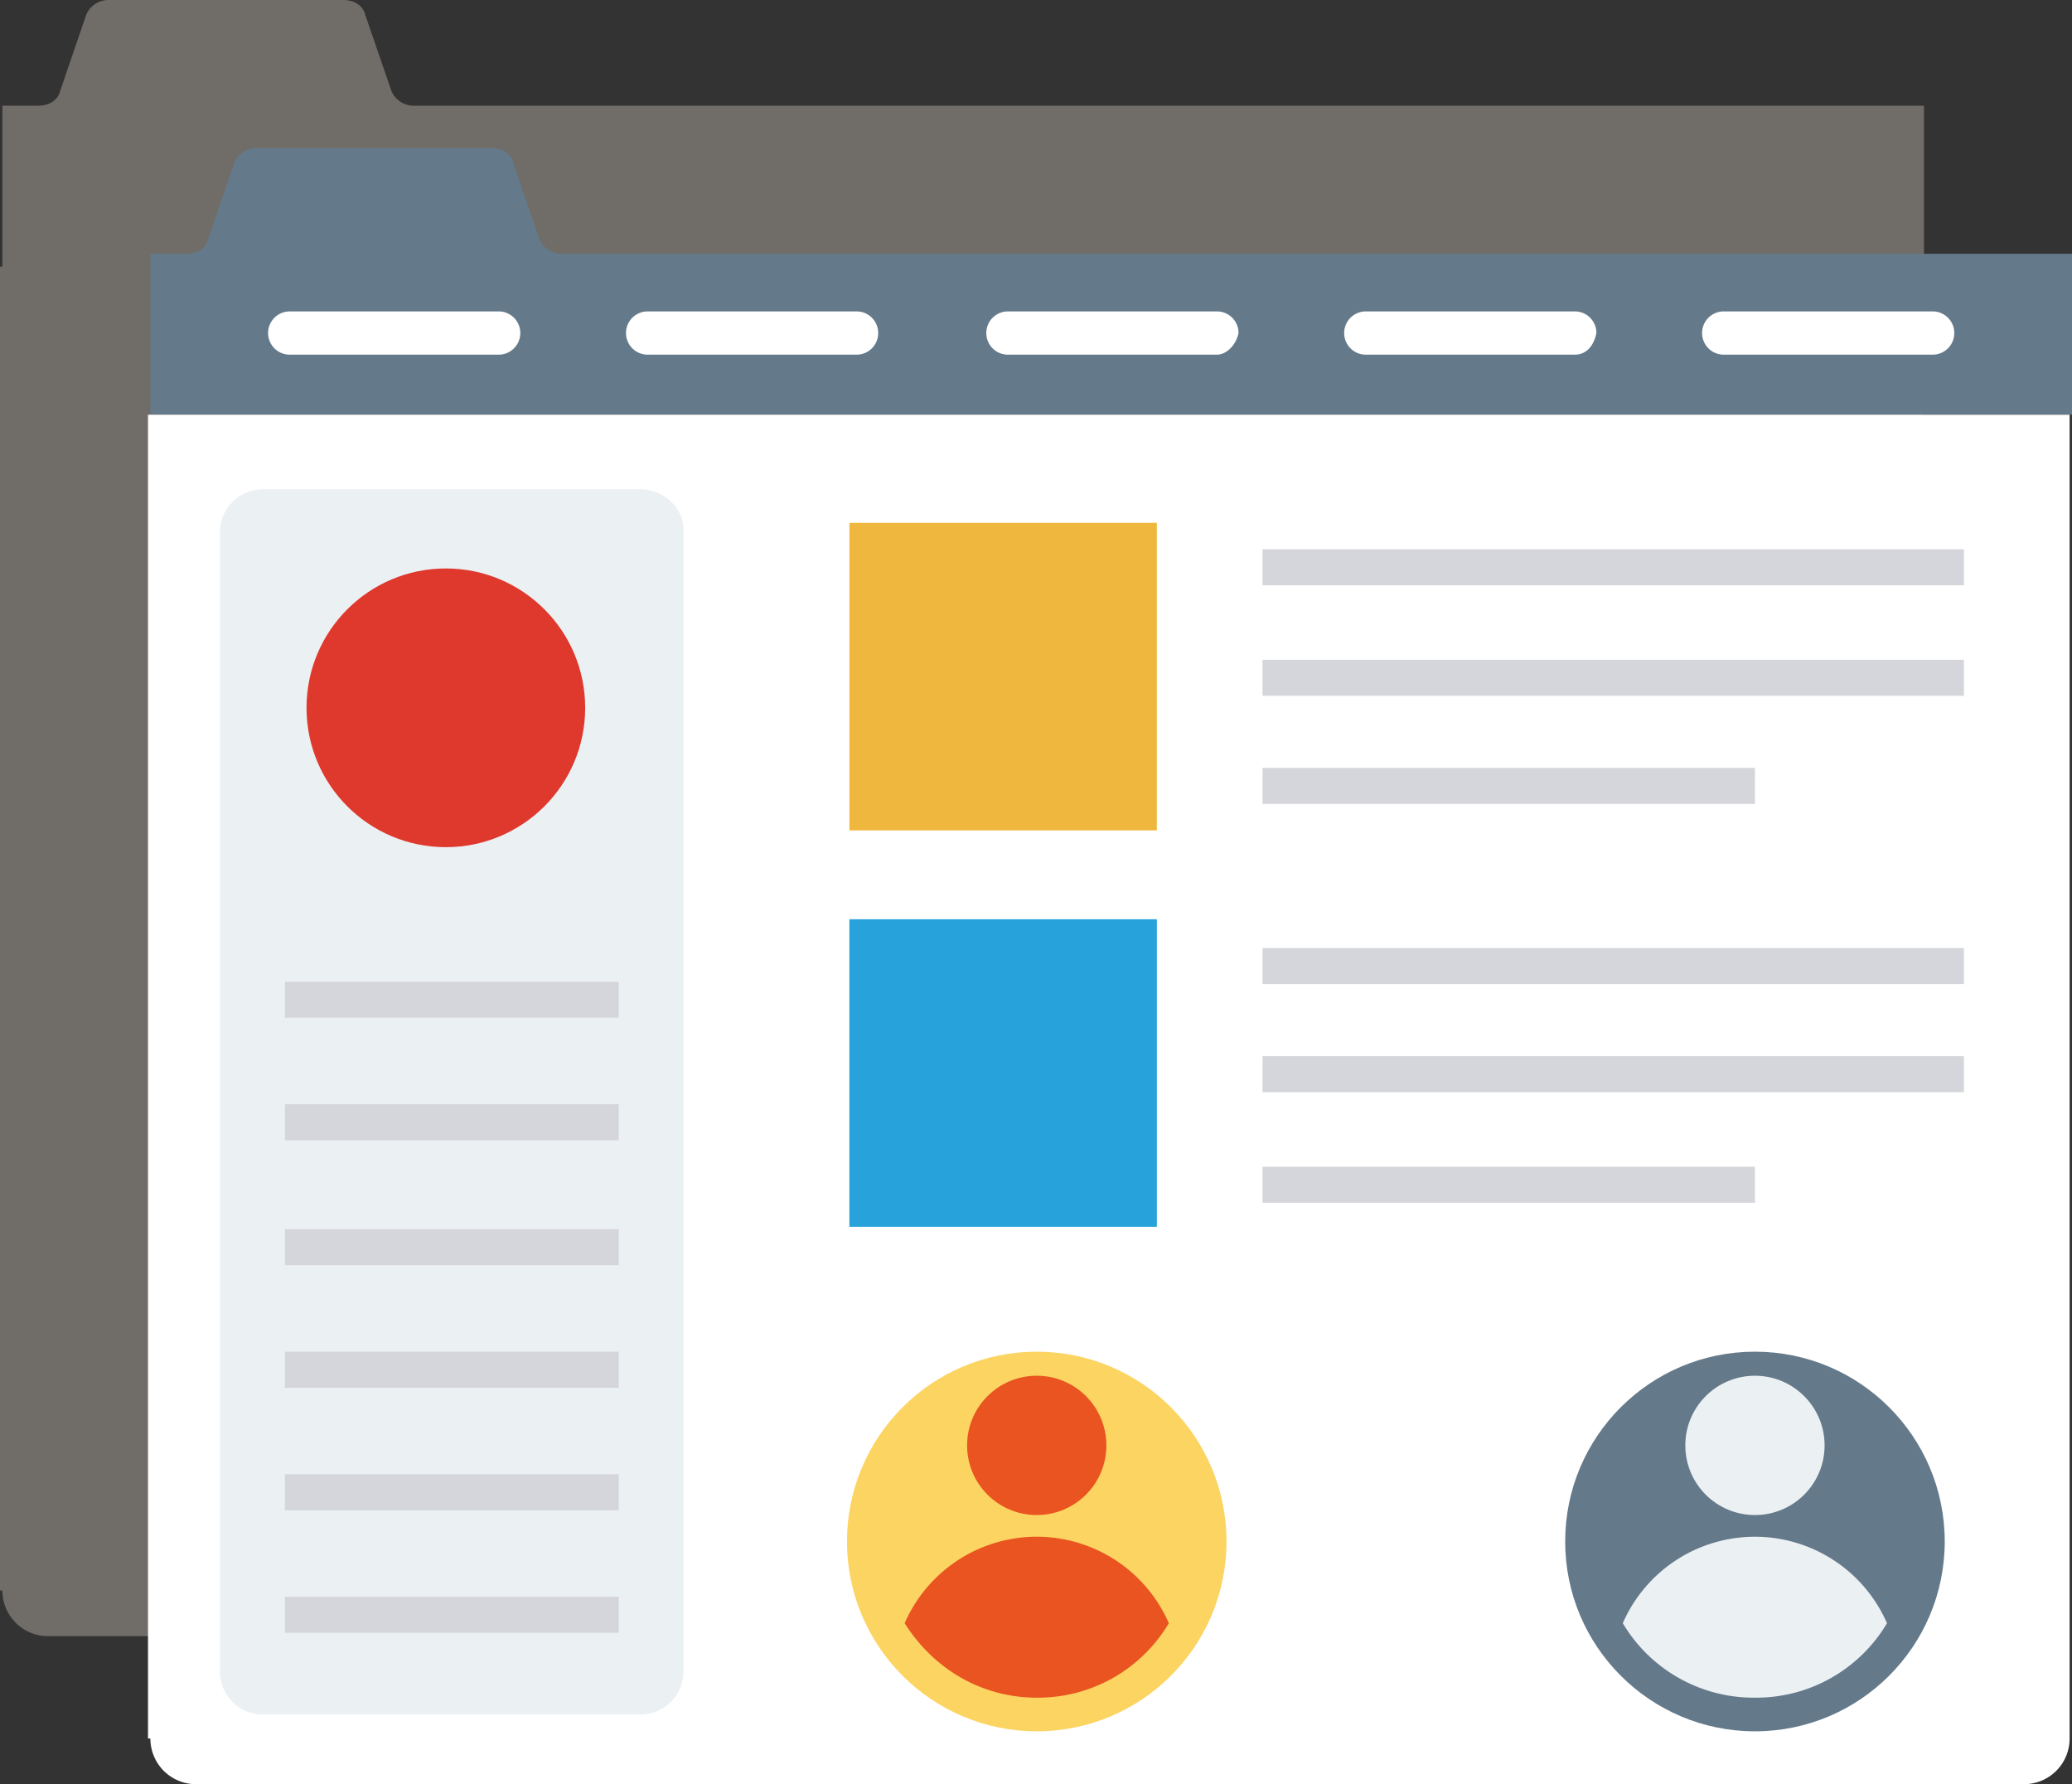 <svg xmlns="http://www.w3.org/2000/svg" viewBox="0 0 504 433.89"><rect x="0" y="0" width="504" height="433.89" fill="#333333" stroke="none"/><defs><style>.a{fill:#aea79f;opacity:0.5;}.b{fill:#64798a;}.c{fill:#fff;}.d{fill:#ebf0f3;}.e{fill:#df382c;}.f{fill:#d5d6db;}.g{fill:#efb73e;}.h{fill:#27a2db;}.i{fill:#fcd462;}.j{fill:#e95420;}</style></defs><title>Asset 8</title><path class="a" d="M95.24,22.2,88.81,3.51C88.23,1.17,85.89,0,83.55,0H26.29A5.93,5.93,0,0,0,21,3.51L14.61,22.2c-.59,2.34-2.92,3.51-5.26,3.51H.58V64.85H0V386.79H.58a11.1,11.1,0,0,0,11.11,11.1H456.31a11.1,11.1,0,0,0,11.11-11.1V64.85H468V25.71H100.49A5.92,5.92,0,0,1,95.24,22.2Z"/><path class="b" d="M504,61.71H136.49a5.92,5.92,0,0,1-5.25-3.51l-6.43-18.7c-.58-2.33-2.92-3.5-5.26-3.5H62.29A5.94,5.94,0,0,0,57,39.5L50.61,58.2c-.59,2.34-2.92,3.51-5.26,3.51H36.58v39.14H504V61.71Z"/><path class="c" d="M36.58,422.78a11.1,11.1,0,0,0,11.11,11.11H492.31a11.1,11.1,0,0,0,11.11-11.11V100.85H36V422.78Z"/><path class="c" d="M121.3,86.25H70.47a5.26,5.26,0,1,1,0-10.52H121.3a5.26,5.26,0,1,1,0,10.52Z"/><path class="c" d="M208.36,86.25H157.53a5.26,5.26,0,1,1,0-10.52h50.83a5.26,5.26,0,0,1,0,10.52Z"/><path class="c" d="M296,86.25H245.17a5.26,5.26,0,1,1,0-10.52H296A5.24,5.24,0,0,1,301.26,81C300.67,83.91,298.34,86.25,296,86.25Z"/><path class="c" d="M383.06,86.25H332.22a5.26,5.26,0,0,1,0-10.52h50.84A5.23,5.23,0,0,1,388.31,81C387.73,83.91,386,86.25,383.06,86.25Z"/><path class="c" d="M470.11,86.25H419.28a5.26,5.26,0,1,1,0-10.52h50.83a5.26,5.26,0,0,1,0,10.52Z"/><path class="d" d="M155.77,119H64a10.46,10.46,0,0,0-10.51,10.51v277A10.46,10.46,0,0,0,64,416.94h91.73a10.47,10.47,0,0,0,10.52-10.51V128.9C166.29,123.64,161.62,119,155.77,119Z"/><circle class="e" cx="108.45" cy="172.13" r="33.89"/><rect class="f" x="69.3" y="238.74" width="81.21" height="8.76"/><rect class="f" x="69.3" y="268.54" width="81.21" height="8.76"/><rect class="f" x="69.3" y="298.92" width="81.21" height="8.76"/><rect class="f" x="69.3" y="328.72" width="81.21" height="8.76"/><rect class="f" x="69.3" y="358.52" width="81.21" height="8.76"/><rect class="f" x="69.3" y="388.31" width="81.21" height="8.76"/><rect class="g" x="206.61" y="127.15" width="74.79" height="74.79"/><rect class="h" x="206.61" y="223.55" width="74.79" height="74.79"/><circle class="b" cx="426.88" cy="374.87" r="46.16"/><circle class="d" cx="426.88" cy="351.5" r="16.94"/><path class="d" d="M426.88,412.85A37,37,0,0,0,459,394.74a35.07,35.07,0,0,0-64.27,0A37.05,37.05,0,0,0,426.88,412.85Z"/><circle class="i" cx="252.18" cy="374.87" r="46.16"/><circle class="j" cx="252.18" cy="351.5" r="16.94"/><path class="j" d="M252.18,412.85a37,37,0,0,0,32.13-18.11,35.06,35.06,0,0,0-64.26,0C227.06,405.84,238.74,412.85,252.18,412.85Z"/><rect class="f" x="307.1" y="133.57" width="170.61" height="8.76"/><rect class="f" x="307.1" y="160.45" width="170.61" height="8.76"/><rect class="f" x="307.1" y="186.74" width="119.77" height="8.76"/><rect class="f" x="307.1" y="230.56" width="170.61" height="8.76"/><rect class="f" x="307.1" y="256.85" width="170.61" height="8.76"/><rect class="f" x="307.1" y="283.73" width="119.77" height="8.76"/></svg>